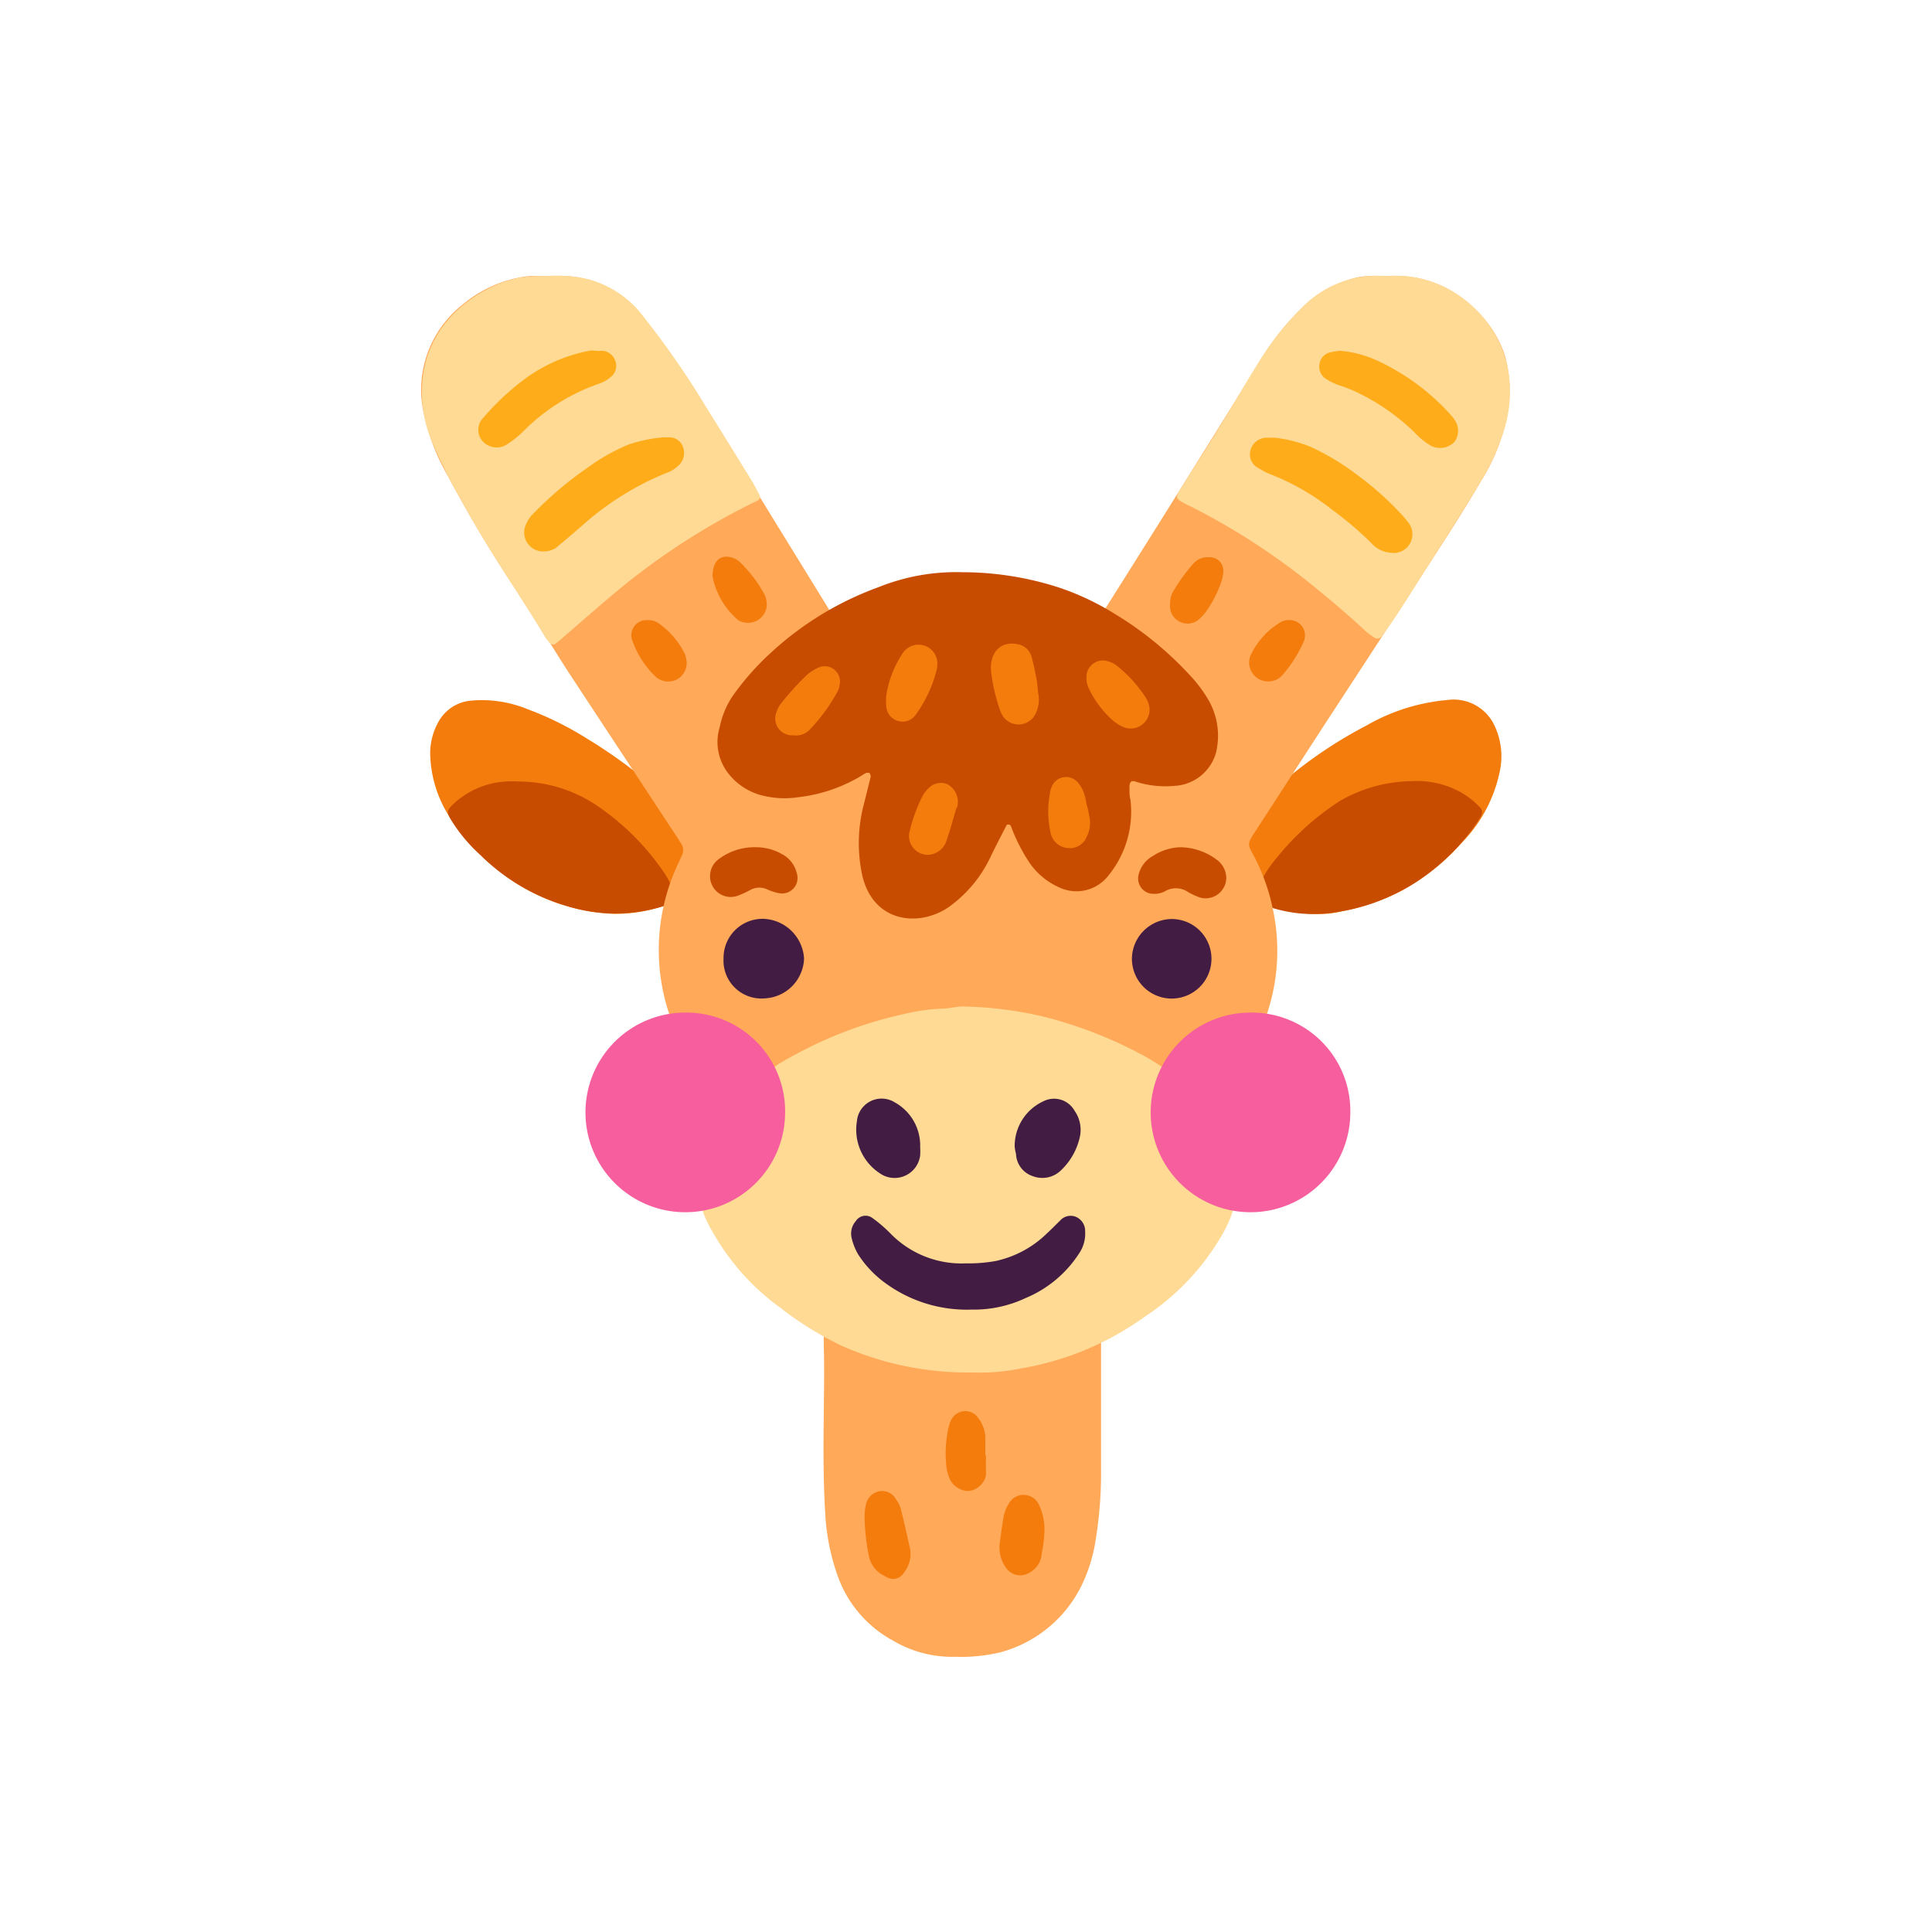 <svg xmlns="http://www.w3.org/2000/svg" viewBox="0 0 102 102"><defs><style>.cls-1{fill:#f37c0d;}.cls-2{fill:#c74c00;}.cls-3{fill:#ffa959;}.cls-4{fill:#ffda95;}.cls-5{fill:#ffac1b;}.cls-6{fill:#421c43;}.cls-7{fill:#f75e9d;}</style></defs><g id="OBJECTS"><path class="cls-1" d="M32.42,48.25a10.51,10.51,0,0,1-5.55-1.87A11.76,11.76,0,0,1,24,43.51,6.38,6.38,0,0,1,22.72,40a3.39,3.39,0,0,1,.39-1.82A2.18,2.18,0,0,1,24.77,37a6.35,6.35,0,0,1,3.08.44A17,17,0,0,1,31,39a26.49,26.49,0,0,1,4.78,3.71,6.58,6.58,0,0,1,1.39,1.8c.13.28.25.58.36.87a1,1,0,0,1-.24,1.15,4.34,4.34,0,0,1-.93.73A8.19,8.19,0,0,1,32.42,48.25Z"/><path class="cls-2" d="M27.39,41.26a7.46,7.46,0,0,1,4.41,1.47,13.3,13.3,0,0,1,3.28,3.37,4.74,4.74,0,0,1,.52,1.06c.11.35,0,.46-.31.59a8.48,8.48,0,0,1-5.27.11,10.87,10.87,0,0,1-4.65-2.71,8.53,8.53,0,0,1-1.56-1.87c-.23-.4-.23-.48.11-.82a4.45,4.45,0,0,1,2.76-1.2A5.61,5.61,0,0,1,27.39,41.26Z"/><path class="cls-1" d="M69.51,48.25a8.89,8.89,0,0,1-3.62-.8,6.8,6.8,0,0,1-1-.69,1.18,1.18,0,0,1-.46-1.46,5.16,5.16,0,0,1,1.09-1.9,14.19,14.19,0,0,1,2.08-2c.27-.21.52-.45.79-.66a23.27,23.27,0,0,1,3.76-2.44,10.29,10.29,0,0,1,4.24-1.34,2.38,2.38,0,0,1,2.41,1.15,3.78,3.78,0,0,1,.37,2.67,7.58,7.58,0,0,1-2,3.72,11.68,11.68,0,0,1-3,2.43,11,11,0,0,1-3.32,1.18A4.56,4.56,0,0,1,69.51,48.25Z"/><path class="cls-2" d="M74.56,41.24a4.75,4.75,0,0,1,2.51.56,4.13,4.13,0,0,1,1,.76c.22.22.24.35.06.63a9.21,9.21,0,0,1-.64.9,11.58,11.58,0,0,1-2.79,2.52,10.74,10.74,0,0,1-4.64,1.61,7.28,7.28,0,0,1-3.48-.5c-.33-.14-.38-.27-.25-.62a6.09,6.09,0,0,1,1.08-1.82,14.13,14.13,0,0,1,3.34-3A7.79,7.79,0,0,1,74.56,41.24Z"/><path class="cls-3" d="M43.49,71c0-3.23,0-5.86,0-8.5,0-.88,0-.87-.8-1.21A16.2,16.2,0,0,1,39.16,59a12.45,12.45,0,0,1-3-3.61,10.64,10.64,0,0,1-.33-9.85l.16-.36a.61.61,0,0,0,0-.6c-.08-.11-.14-.22-.21-.33L30,35.47c-.95-1.48-1.87-3-2.84-4.46-1.27-1.9-2.44-3.87-3.52-5.89a11.17,11.17,0,0,1-1.25-3.22,5.71,5.71,0,0,1,2-5.79,6.65,6.65,0,0,1,2.94-1.44,4.17,4.17,0,0,1,.78-.1h1.42a5.29,5.29,0,0,1,4.32,2.09c.81,1,1.58,2.1,2.29,3.2,1.84,2.85,3.59,5.77,5.37,8.65l5,8.12c1.27,2.06,2.52,4.13,3.79,6.2a9.64,9.64,0,0,0,.58.84c.07.11.19.08.27,0a2,2,0,0,0,.18-.25l3-4.82,3.62-5.83Q62.3,25.89,66.56,19a13.42,13.42,0,0,1,2.15-2.72,6.24,6.24,0,0,1,2.92-1.63,4.15,4.15,0,0,1,.79-.08h1.34a5.75,5.75,0,0,1,3.87,1.54,5.83,5.83,0,0,1,1.81,2.63,6.72,6.72,0,0,1,.14,3.12,10,10,0,0,1-1.41,3.57c-.72,1.23-1.48,2.43-2.25,3.62-2.07,3.21-4.16,6.4-6.24,9.59l-3.24,5-.13.2c-.51.76-.44.73-.08,1.41a10.61,10.61,0,0,1,1,2.89,10.44,10.44,0,0,1-.67,6.24,12.51,12.51,0,0,1-4.73,5.57,14.41,14.41,0,0,1-3.2,1.69.61.61,0,0,0-.5.69c0,.21,0,.42,0,.63q0,7.33,0,14.68a21.69,21.69,0,0,1-.29,3.69,8.37,8.37,0,0,1-.65,2.19,6.72,6.72,0,0,1-4.36,3.71,9,9,0,0,1-2.42.24,6.11,6.11,0,0,1-3.24-.84,6.26,6.26,0,0,1-2.93-3.39,11.6,11.6,0,0,1-.67-3.3C43.37,76.71,43.57,73.53,43.49,71Z"/><path class="cls-4" d="M73.31,14.57a6,6,0,0,1,1.81.16,6.2,6.2,0,0,1,4.44,4.49,6.76,6.76,0,0,1-.16,3.51,11.73,11.73,0,0,1-1.24,2.72c-.81,1.35-1.67,2.68-2.5,4-.58.92-1.15,1.83-1.73,2.73-.3.47-.62.92-.94,1.37a.3.3,0,0,1-.47.08,3.14,3.14,0,0,1-.5-.38c-.81-.76-1.65-1.47-2.51-2.17a35.91,35.91,0,0,0-6.72-4.38,2.44,2.44,0,0,1-.28-.14c-.44-.23-.46-.29-.2-.72.69-1.09,1.39-2.17,2.06-3.27s1.26-2.12,1.91-3.17a16.06,16.06,0,0,1,2.46-3.16,5.5,5.5,0,0,1,4.11-1.68Z"/><path class="cls-5" d="M67.32,23.11a7.43,7.43,0,0,1,1.83.46,13,13,0,0,1,2.5,1.5,16.32,16.32,0,0,1,2.4,2.15c.12.14.24.28.35.43a1,1,0,0,1,0,1.11,1,1,0,0,1-1,.42,1.5,1.5,0,0,1-1-.51,18.81,18.81,0,0,0-2.1-1.78,12.52,12.52,0,0,0-3.13-1.81,3.81,3.81,0,0,1-.7-.35.82.82,0,0,1-.44-1,.88.88,0,0,1,.82-.62Z"/><path class="cls-5" d="M70.75,18.52a5.8,5.8,0,0,1,1.81.45,11.91,11.91,0,0,1,4.09,3,.94.94,0,0,1,.14.19,1,1,0,0,1,0,1.17,1.06,1.06,0,0,1-1.23.21,3.58,3.58,0,0,1-.86-.69,11.44,11.44,0,0,0-2.94-2.08,7.49,7.49,0,0,0-1-.41A3.06,3.06,0,0,1,70,20a.76.76,0,0,1-.33-.82.73.73,0,0,1,.57-.58A3.67,3.67,0,0,1,70.75,18.52Z"/><path class="cls-4" d="M28.93,14.57a7.05,7.05,0,0,1,2.15.18,5.36,5.36,0,0,1,2.63,1.64,45.77,45.77,0,0,1,3.65,5.23c.8,1.27,1.58,2.55,2.37,3.83.13.22.25.46.37.69a.21.21,0,0,1-.09.28,1.36,1.36,0,0,1-.21.1,36.72,36.72,0,0,0-7.74,5.12c-.78.66-1.55,1.34-2.32,2a3.57,3.57,0,0,1-.37.31.24.24,0,0,1-.35,0,2.66,2.66,0,0,1-.28-.38c-1.41-2.34-3-4.59-4.3-7a30.67,30.67,0,0,1-1.63-3.24,6.67,6.67,0,0,1-.37-4.09,5.73,5.73,0,0,1,1.78-2.93,7,7,0,0,1,3.18-1.65A9.34,9.34,0,0,1,28.93,14.57Z"/><path class="cls-5" d="M35,23.09l.37,0a.76.76,0,0,1,.7.54.89.89,0,0,1-.19.89,1.78,1.78,0,0,1-.72.46,15.25,15.25,0,0,0-4.46,2.8c-.4.34-.79.69-1.18,1a1.08,1.08,0,0,1-.77.33,1,1,0,0,1-1-1.38,1.83,1.83,0,0,1,.44-.65,19.18,19.18,0,0,1,2.89-2.43,10.1,10.1,0,0,1,2.13-1.19A7.85,7.85,0,0,1,35,23.09Z"/><path class="cls-5" d="M31.57,18.53a1.65,1.65,0,0,1,.33,0,.81.81,0,0,1,.62.64.75.75,0,0,1-.31.76,1.88,1.88,0,0,1-.62.34,10.43,10.43,0,0,0-4,2.54,5.33,5.33,0,0,1-.79.63,1,1,0,0,1-1.44-.31.91.91,0,0,1,.17-1.09,13.61,13.61,0,0,1,1.81-1.75,8.44,8.44,0,0,1,3.57-1.73l.31-.06Z"/><path class="cls-2" d="M62.29,44.73a3.26,3.26,0,0,1,1.91.63,1.23,1.23,0,0,1,.54.93,1.09,1.09,0,0,1-1.37,1.1,3.69,3.69,0,0,1-.64-.29,1.13,1.13,0,0,0-1.2-.06,1.14,1.14,0,0,1-.6.15.81.81,0,0,1-.82-1,1.54,1.54,0,0,1,.76-1A2.82,2.82,0,0,1,62.29,44.73Z"/><path class="cls-2" d="M39.93,44.73a2.76,2.76,0,0,1,1.33.35,1.53,1.53,0,0,1,.8,1,.82.82,0,0,1-1,1.06,2.43,2.43,0,0,1-.52-.17,1,1,0,0,0-.9,0,5.31,5.31,0,0,1-.64.3,1.09,1.09,0,0,1-1.36-.45,1.11,1.11,0,0,1,.25-1.42A3.14,3.14,0,0,1,39.93,44.73Z"/><path class="cls-2" d="M50.82,30.21a16.65,16.65,0,0,1,5,.78,13.89,13.89,0,0,1,3,1.4,18.07,18.07,0,0,1,4,3.26,7.08,7.08,0,0,1,1,1.34,3.78,3.78,0,0,1,.38,2.74A2.4,2.4,0,0,1,62,41.49a5.13,5.13,0,0,1-2-.21c-.28-.11-.37,0-.37.3s0,.42.05.63a5.32,5.32,0,0,1-1.15,4,2.13,2.13,0,0,1-2.63.63,3.74,3.74,0,0,1-1.6-1.37,9.5,9.5,0,0,1-.92-1.83.18.18,0,0,0-.1-.11c-.09,0-.14,0-.17.1-.28.54-.56,1.08-.82,1.62a6.82,6.82,0,0,1-2.08,2.55c-1.54,1.17-4.1,1-4.69-1.6a8.06,8.06,0,0,1,.09-3.75c.12-.48.25-1,.36-1.45a.32.32,0,0,0-.08-.2s-.1,0-.15,0a1.91,1.91,0,0,0-.27.16,8.29,8.29,0,0,1-3.33,1.13,4.82,4.82,0,0,1-2-.12,3.28,3.28,0,0,1-1.82-1.32A2.69,2.69,0,0,1,38,38.38a4.52,4.52,0,0,1,.7-1.66,14.07,14.07,0,0,1,2-2.26A16.83,16.83,0,0,1,46.38,31,11,11,0,0,1,50.82,30.21Z"/><path class="cls-1" d="M52.32,35.43c-.07-1,.52-1.66,1.53-1.39a.92.92,0,0,1,.62.67c.1.35.17.71.24,1.07s.07.63.12.93a1.65,1.65,0,0,1-.21,1.07,1,1,0,0,1-1.63.09,1.38,1.38,0,0,1-.18-.34A9.64,9.64,0,0,1,52.32,35.43Z"/><path class="cls-1" d="M60.69,37.39a1,1,0,0,1-1.37,1,2.3,2.3,0,0,1-.54-.33,5.29,5.29,0,0,1-1.28-1.68,1.32,1.32,0,0,1-.14-.68.87.87,0,0,1,1.19-.77,1.3,1.3,0,0,1,.42.22,6.92,6.92,0,0,1,1.48,1.62A1.37,1.37,0,0,1,60.69,37.39Z"/><path class="cls-1" d="M46.78,36.8a5.48,5.48,0,0,1,.89-2.33,1,1,0,0,1,1.18-.37,1,1,0,0,1,.63,1.07s0,.06,0,.08a6.89,6.89,0,0,1-1.14,2.49.83.83,0,0,1-.9.33.85.85,0,0,1-.65-.8C46.77,37.16,46.78,37.06,46.78,36.8Z"/><path class="cls-1" d="M41.88,38.82A.89.89,0,0,1,41,37.58a1.3,1.3,0,0,1,.22-.42,15,15,0,0,1,1.36-1.51,2.55,2.55,0,0,1,.66-.42.81.81,0,0,1,1.07,1c0,.12-.08.25-.14.37a9.6,9.6,0,0,1-1.39,1.89A1,1,0,0,1,41.88,38.82Z"/><path class="cls-1" d="M50.57,42.32c0,.13,0,.26-.09.38-.16.55-.31,1.11-.5,1.65a1.06,1.06,0,0,1-1.06.78A1,1,0,0,1,48,44a8.31,8.31,0,0,1,.72-2,1.43,1.43,0,0,1,.29-.37.89.89,0,0,1,1-.23A1.05,1.05,0,0,1,50.57,42.32Z"/><path class="cls-1" d="M57.54,43.27a1.57,1.57,0,0,1-.18.93.94.94,0,0,1-1,.57,1,1,0,0,1-.89-.78,5.65,5.65,0,0,1-.13-1.16,4.91,4.91,0,0,1,.08-.86,1.35,1.35,0,0,1,.11-.45.82.82,0,0,1,1.36-.23,1.72,1.72,0,0,1,.37.69,2.52,2.52,0,0,1,.1.46C57.47,42.78,57.51,43.11,57.54,43.27Z"/><path class="cls-1" d="M45.65,80.18c0-.24,0-.47.06-.7a.89.89,0,0,1,.72-.75.83.83,0,0,1,.87.42,1.69,1.69,0,0,1,.25.48c.18.72.34,1.43.5,2.15A1.55,1.55,0,0,1,47.74,83a.67.67,0,0,1-1,.22,1.48,1.48,0,0,1-.88-1.14A10.64,10.64,0,0,1,45.65,80.18Z"/><path class="cls-1" d="M52.78,81.47c.07-.49.13-1,.22-1.47a1.87,1.87,0,0,1,.24-.58.89.89,0,0,1,1.6,0,3.05,3.05,0,0,1,.3,1.45A6.87,6.87,0,0,1,55,82a1.24,1.24,0,0,1-.71,1.06.9.9,0,0,1-1.14-.24A1.83,1.83,0,0,1,52.78,81.47Z"/><path class="cls-1" d="M52.05,76.8v.71a2.58,2.58,0,0,1,0,.39,1.05,1.05,0,0,1-.94.82,1.12,1.12,0,0,1-1-.71,2.52,2.52,0,0,1-.14-.54,6.24,6.24,0,0,1,.11-2.11A2,2,0,0,1,50.2,75a.83.83,0,0,1,1.43-.16,1.81,1.81,0,0,1,.39,1c0,.31,0,.63,0,1Z"/><path class="cls-1" d="M37.62,30.43c0-.88.48-1.22,1.14-.95a1.06,1.06,0,0,1,.33.22,7.16,7.16,0,0,1,1.23,1.61,1.19,1.19,0,0,1,.15.76,1,1,0,0,1-1.48.68A4,4,0,0,1,37.62,30.43Z"/><path class="cls-1" d="M61.78,31.88a1.21,1.21,0,0,1,.21-.74,9.38,9.38,0,0,1,1-1.37,1,1,0,0,1,.84-.35.71.71,0,0,1,.75.8,1.79,1.79,0,0,1-.09.46,6.15,6.15,0,0,1-.86,1.67,2.44,2.44,0,0,1-.27.29.91.91,0,0,1-1.08.18A.9.9,0,0,1,61.78,31.88Z"/><path class="cls-1" d="M68.12,32.74a.8.8,0,0,1,.77.9.6.6,0,0,1-.06.23,6.89,6.89,0,0,1-1.13,1.78,1,1,0,0,1-.86.32A1,1,0,0,1,66,34.66a4,4,0,0,1,1.59-1.8A.82.82,0,0,1,68.12,32.74Z"/><path class="cls-1" d="M34.2,32.74a.94.94,0,0,1,.59.18,4.26,4.26,0,0,1,1.36,1.59.88.88,0,0,1,.07.23,1,1,0,0,1-.41,1.09,1,1,0,0,1-1.17-.08,4.86,4.86,0,0,1-1.24-1.89A.8.8,0,0,1,34.2,32.74Z"/><path class="cls-6" d="M61.91,48.52a2.1,2.1,0,1,1-2.15,2.06A2.12,2.12,0,0,1,61.91,48.52Z"/><path class="cls-6" d="M40.36,52.71A2,2,0,0,1,38.2,50.6a2.06,2.06,0,0,1,2.11-2.09,2.23,2.23,0,0,1,2.14,2.09A2.18,2.18,0,0,1,40.36,52.71Z"/><path class="cls-4" d="M51.31,72.46a16.42,16.42,0,0,1-6.85-1.4,17.26,17.26,0,0,1-3.24-2A12.53,12.53,0,0,1,37.6,65a5.26,5.26,0,0,1-.6-4.1,6.17,6.17,0,0,1,1.31-2.31A12.3,12.3,0,0,1,42,55.67a21.9,21.9,0,0,1,5.75-2.14,10.46,10.46,0,0,1,2-.28c.39,0,.78-.13,1.17-.11a19.93,19.93,0,0,1,4.28.56,22.87,22.87,0,0,1,5.12,2,12.43,12.43,0,0,1,2.32,1.63,12.08,12.08,0,0,1,1.38,1.39A6.13,6.13,0,0,1,65.43,62a3.11,3.11,0,0,1-.11,1,6.57,6.57,0,0,1-.93,2.41,12.77,12.77,0,0,1-3.9,4.07,15.65,15.65,0,0,1-6.55,2.76A10.89,10.89,0,0,1,51.31,72.46Z"/><path class="cls-6" d="M51.3,69.14a7.29,7.29,0,0,1-4.6-1.43,5.6,5.6,0,0,1-1.39-1.48,3.06,3.06,0,0,1-.35-.88,1,1,0,0,1,.22-.88.61.61,0,0,1,.9-.15,7.32,7.32,0,0,1,.9.77,5.24,5.24,0,0,0,4,1.61,8.2,8.2,0,0,0,1.56-.12,5.53,5.53,0,0,0,2.74-1.47c.23-.21.45-.44.68-.66a.74.74,0,0,1,.86-.2.81.81,0,0,1,.47.76A1.85,1.85,0,0,1,57,66.13a6.19,6.19,0,0,1-2.85,2.4A6.4,6.4,0,0,1,51.3,69.14Z"/><path class="cls-6" d="M53.57,60.53a2.6,2.6,0,0,1,1.52-2.39,1.24,1.24,0,0,1,1.64.5A1.75,1.75,0,0,1,57,60.07a3.44,3.44,0,0,1-1,1.73,1.4,1.4,0,0,1-1.46.3,1.29,1.29,0,0,1-.9-1.18A2.54,2.54,0,0,1,53.57,60.53Z"/><path class="cls-6" d="M48.58,60.56a3.49,3.49,0,0,1,0,.44,1.36,1.36,0,0,1-2.15.93,2.75,2.75,0,0,1-1.19-2.73,1.31,1.31,0,0,1,2-1A2.6,2.6,0,0,1,48.58,60.56Z"/><path class="cls-7" d="M41.45,58.75a5.27,5.27,0,1,1-5.23-5.29A5.21,5.21,0,0,1,41.45,58.75Z"/><path class="cls-7" d="M71.29,58.78a5.27,5.27,0,1,1-5.2-5.32A5.2,5.2,0,0,1,71.29,58.78Z"/></g></svg>